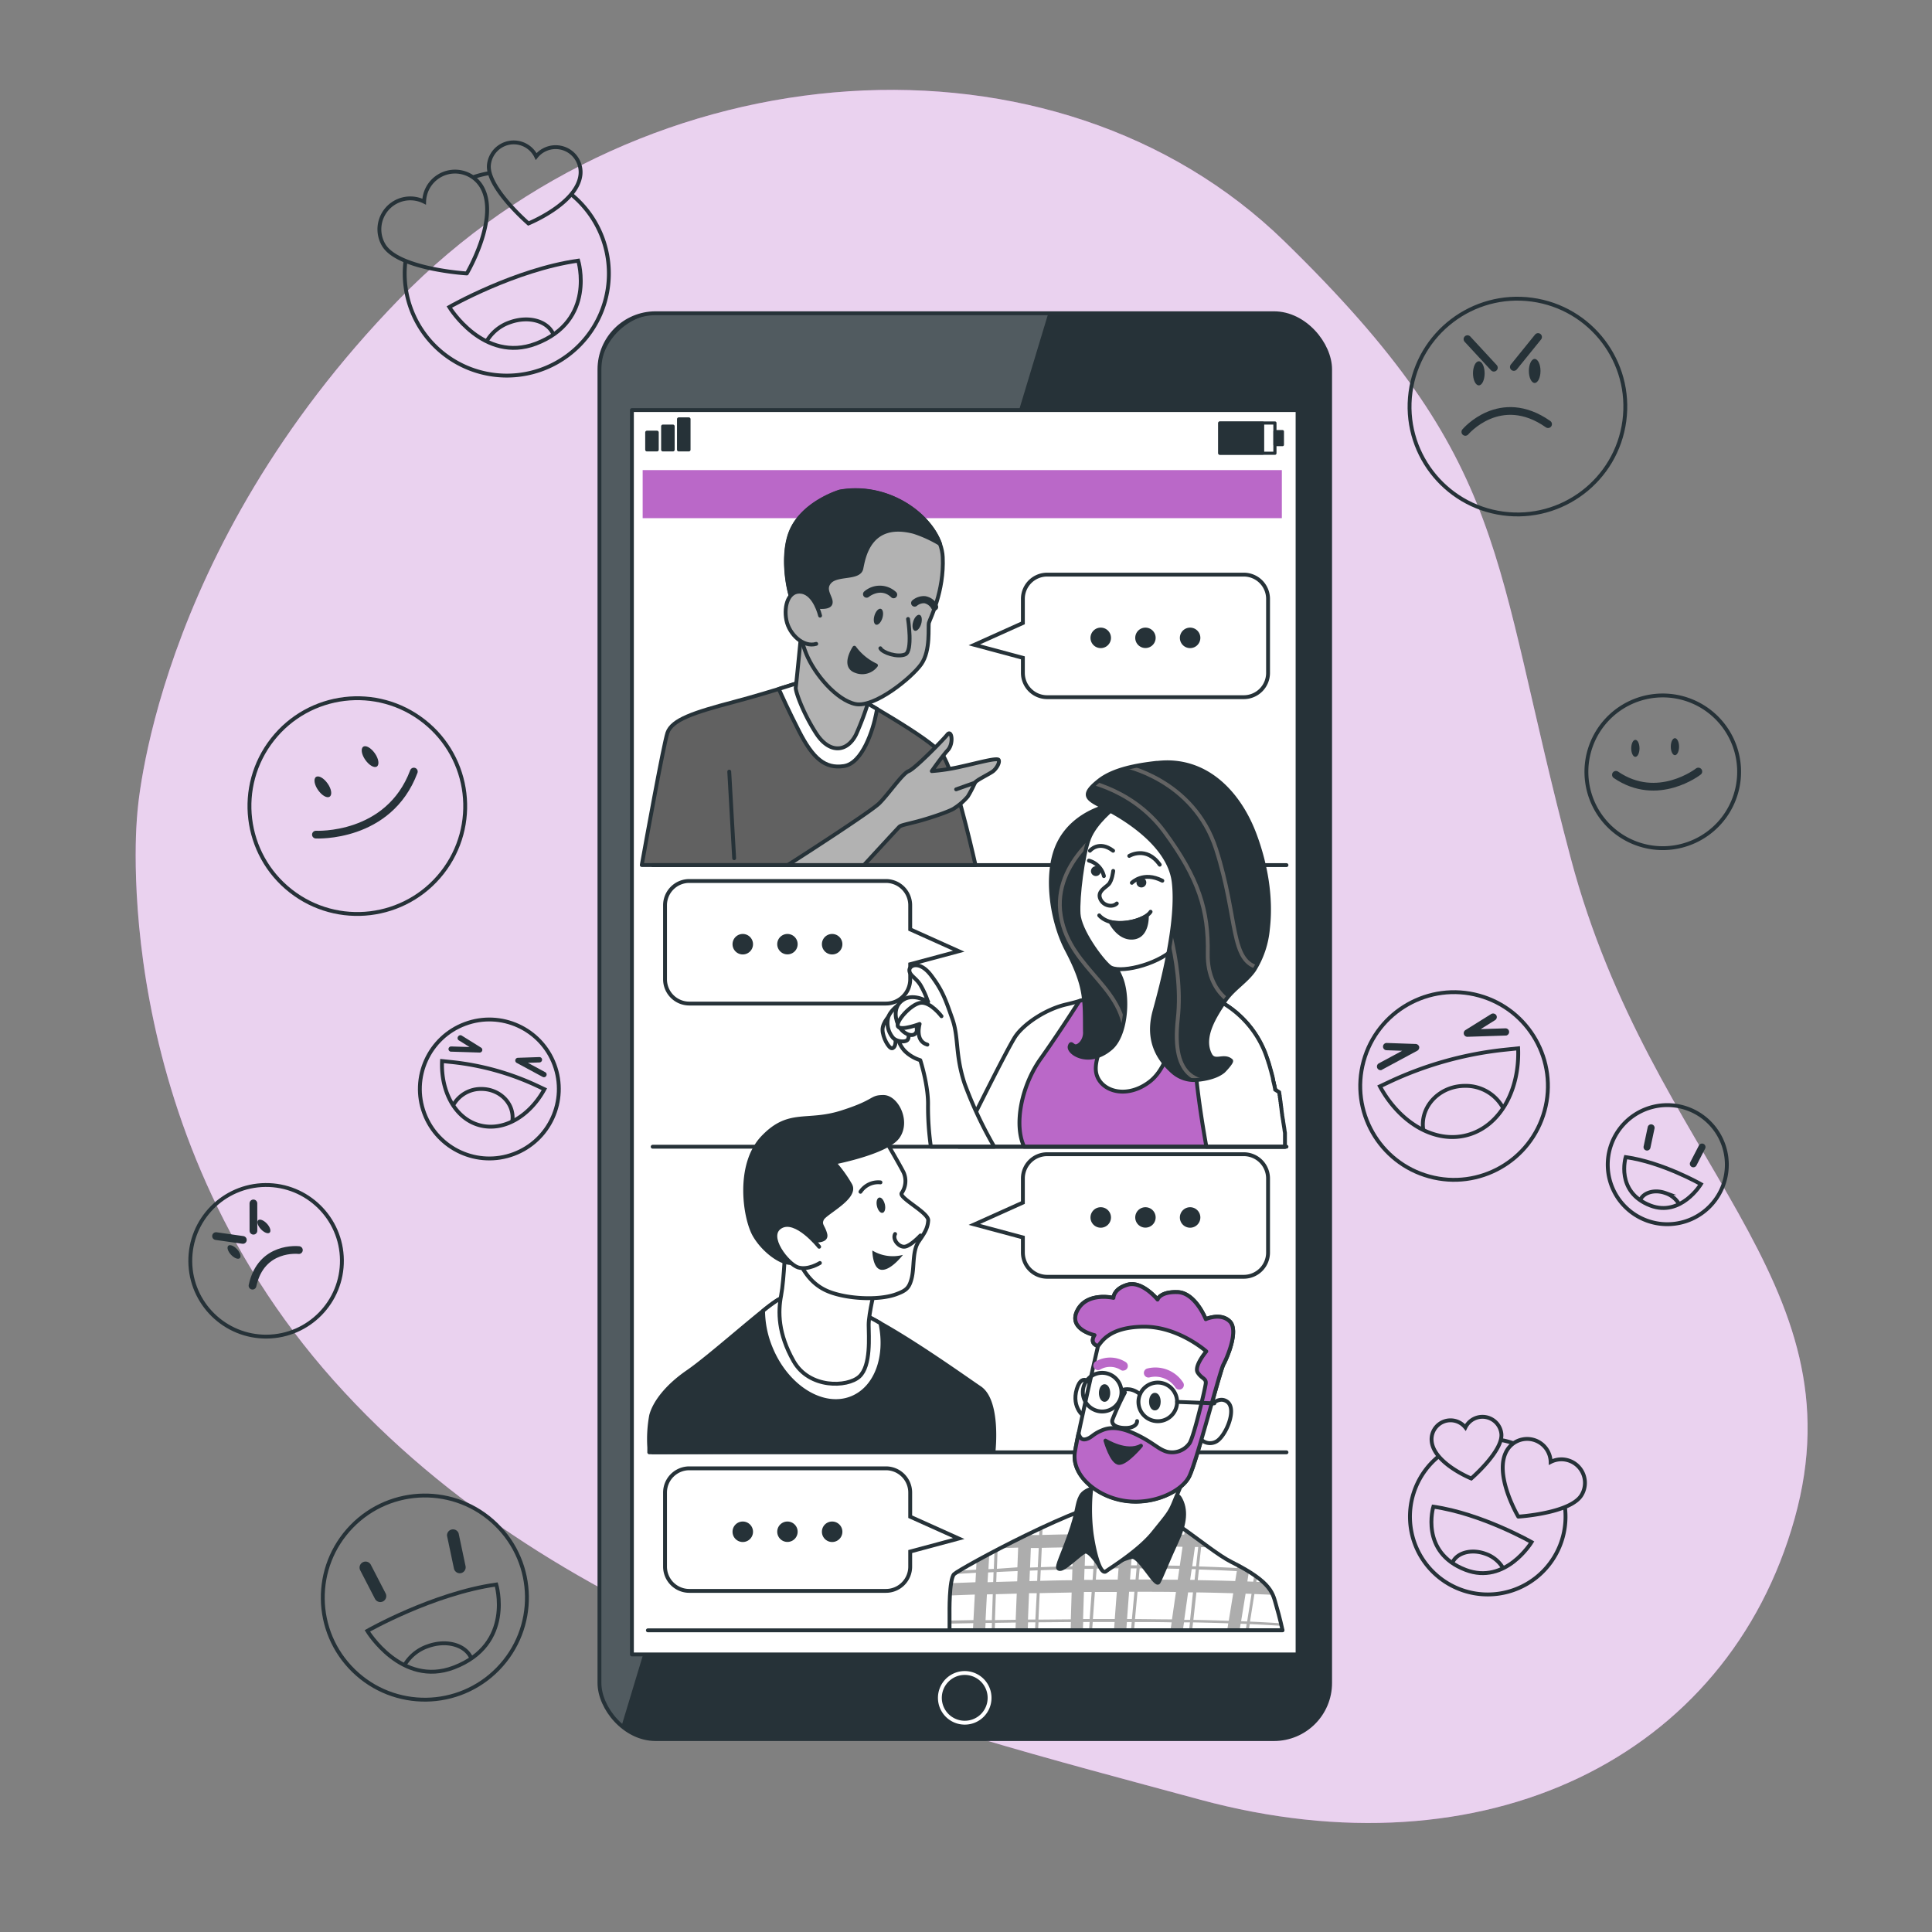 <svg xmlns="http://www.w3.org/2000/svg" xmlns:xlink="http://www.w3.org/1999/xlink" viewBox="0 0 500 500"><rect x="0" y="0" width="500" height="500" fill="#808080" stroke="none"/><defs><clipPath id="freepik--clip-path--inject-7"><rect x="155.14" y="81.07" width="189.09" height="369" rx="14.52" style="fill:#263238;stroke:#263238;stroke-linecap:round;stroke-linejoin:round"></rect></clipPath><clipPath id="freepik--clip-path-2--inject-7"><path d="M287.29,208.39s-9,1.6-13.11,9.5c-4,7.57-2.1,20.3,1.85,27.84,5,9.52,4.7,12.78,4.75,21.19a4.16,4.16,0,0,1-1.06,3.14c-2.06,2-2.33-1-2.87.7s5,5.46,10.71.49c3.7-3.23,4.55-12.26,2.81-17.49s-10.44-16.06-8.56-24.49,8.43-15.39,9-18.61S287.29,208.39,287.29,208.39Z" style="fill:#263238;stroke:#263238;stroke-linecap:round;stroke-linejoin:round"></path></clipPath><clipPath id="freepik--clip-path-3--inject-7"><path d="M299.6,197.42l-.3,0c-4.8.55-11.1,1.56-14.95,4.65-4.69,3.74-3.08,4.68,1.2,6.82s17,9.24,18.21,19.41-2.95,26.1-4.95,33.33.66,12.18,4.55,15.66a8.34,8.34,0,0,0,6.58,2.18c2.18-.22,4.92-.8,6.65-2.22.19-.15,2.38-2.46,2-2.77-1.92-1.63-4.23.71-5.4-1.53-2.39-4.6,1.32-10.11,3.83-13.89,2.05-3.09,5.46-5,7.54-8a24.13,24.13,0,0,0,3.58-10.71c.95-8.14-.58-16.77-3.44-24.4-3.71-9.9-11.39-18.7-22.7-18.67C301.22,197.29,300.4,197.33,299.6,197.42Z" style="fill:#263238;stroke:#263238;stroke-linecap:round;stroke-linejoin:round"></path></clipPath><clipPath id="freepik--clip-path-4--inject-7"><path d="M245.74,417.63s-.15-8.9,1.18-10.24,34.12-19.28,43.32-19.14,21.77,12.67,28.48,16c10.68,5.34,10.68,8.3,11.57,11.27s1.63,6.38,1.63,6.38H245.74Z" style="fill:#fff;stroke:#263238;stroke-linecap:round;stroke-linejoin:round"></path></clipPath></defs><g id="freepik--background-simple--inject-7"><path d="M35.51,210.88s-8.29,80,50.8,146.33,150.48,88.55,224.2,108.52S447.13,455,464.45,393s-37-92.1-57.92-170.82-14.94-102-74.12-159.72-165-50.81-229,14.87S35.51,210.88,35.51,210.88Z" style="fill:#BA68C8"></path><path d="M35.51,210.88s-8.29,80,50.8,146.33,150.48,88.55,224.2,108.52S447.13,455,464.45,393s-37-92.1-57.92-170.82-14.94-102-74.12-159.72-165-50.81-229,14.87S35.51,210.88,35.51,210.88Z" style="fill:#fff;opacity:0.7"></path></g><g id="freepik--Device--inject-7"><rect x="155.14" y="81.07" width="189.09" height="369" rx="14.52" style="fill:#263238"></rect><g style="clip-path:url(#freepik--clip-path--inject-7)"><path d="M171.43,81.07a16.29,16.29,0,0,0-16.29,16.3v336.4a16.25,16.25,0,0,0,5.84,12.5L271.3,81.07Z" style="fill:#fff;opacity:0.2"></path><path d="M256.1,439.4a6.43,6.43,0,1,0-6.42,6.43A6.41,6.41,0,0,0,256.1,439.4Z" style="fill:none;stroke:#fff;stroke-linecap:round;stroke-linejoin:round"></path></g><rect x="155.14" y="81.07" width="189.09" height="369" rx="14.52" style="fill:none;stroke:#263238;stroke-linecap:round;stroke-linejoin:round"></rect><rect x="163.54" y="106.13" width="172.27" height="322.04" style="fill:#fff;stroke:#263238;stroke-linecap:round;stroke-linejoin:round"></rect><rect x="315.67" y="109.47" width="14.28" height="7.83" style="fill:none;stroke:#263238;stroke-linecap:round;stroke-linejoin:round;stroke-width:0.821px"></rect><rect x="315.67" y="109.47" width="11.14" height="7.83" style="fill:#263238;stroke:#263238;stroke-linecap:round;stroke-linejoin:round;stroke-width:0.725px"></rect><rect x="329.92" y="111.66" width="2.01" height="3.45" style="fill:#263238;stroke:#263238;stroke-linecap:round;stroke-linejoin:round;stroke-width:0.725px"></rect><rect x="167.42" y="111.9" width="2.62" height="4.49" style="fill:#263238;stroke:#263238;stroke-linecap:round;stroke-linejoin:round;stroke-width:0.883px"></rect><rect x="171.54" y="110.32" width="2.62" height="6.07" style="fill:#263238;stroke:#263238;stroke-linecap:round;stroke-linejoin:round;stroke-width:0.883px"></rect><rect x="175.65" y="108.46" width="2.62" height="7.93" style="fill:#263238;stroke:#263238;stroke-linecap:round;stroke-linejoin:round;stroke-width:0.883px"></rect><rect x="166.32" y="121.66" width="165.42" height="12.44" style="fill:#BA68C8"></rect></g><g id="freepik--text-balloons--inject-7"><path d="M321.84,298.71H271a6.28,6.28,0,0,0-6.28,6.28v6.24l-12.56,5.65,12.56,3.37v3.9a6.28,6.28,0,0,0,6.28,6.28h50.89a6.28,6.28,0,0,0,6.28-6.28V305A6.28,6.28,0,0,0,321.84,298.71Z" style="fill:#fff;stroke:#263238;stroke-miterlimit:10"></path><path d="M287.52,315.08a2.65,2.65,0,1,1-2.64-2.65A2.64,2.64,0,0,1,287.52,315.08Z" style="fill:#263238"></path><path d="M299.08,315.08a2.64,2.64,0,1,1-2.64-2.65A2.64,2.64,0,0,1,299.08,315.08Z" style="fill:#263238"></path><path d="M310.65,315.08a2.65,2.65,0,1,1-2.65-2.65A2.65,2.65,0,0,1,310.65,315.08Z" style="fill:#263238"></path><path d="M321.84,148.71H271a6.28,6.28,0,0,0-6.28,6.27v6.25l-12.56,5.65,12.56,3.37v3.9a6.28,6.28,0,0,0,6.28,6.28h50.89a6.28,6.28,0,0,0,6.28-6.28V155A6.28,6.28,0,0,0,321.84,148.71Z" style="fill:#fff;stroke:#263238;stroke-miterlimit:10"></path><path d="M287.52,165.08a2.65,2.65,0,1,1-2.64-2.65A2.64,2.64,0,0,1,287.52,165.08Z" style="fill:#263238"></path><path d="M299.08,165.08a2.64,2.64,0,1,1-2.64-2.65A2.64,2.64,0,0,1,299.08,165.08Z" style="fill:#263238"></path><path d="M310.65,165.08a2.65,2.65,0,1,1-2.65-2.65A2.65,2.65,0,0,1,310.65,165.08Z" style="fill:#263238"></path><path d="M178.39,380h50.89a6.28,6.28,0,0,1,6.28,6.28v6.24l12.56,5.65-12.56,3.37v3.9a6.28,6.28,0,0,1-6.28,6.28H178.39a6.28,6.28,0,0,1-6.28-6.28V386.32A6.28,6.28,0,0,1,178.39,380Z" style="fill:#fff;stroke:#263238;stroke-miterlimit:10"></path><path d="M212.71,396.41a2.65,2.65,0,1,0,2.64-2.64A2.64,2.64,0,0,0,212.71,396.41Z" style="fill:#263238"></path><path d="M201.15,396.41a2.64,2.64,0,1,0,2.64-2.64A2.64,2.64,0,0,0,201.15,396.41Z" style="fill:#263238"></path><path d="M189.58,396.41a2.65,2.65,0,1,0,2.65-2.64A2.65,2.65,0,0,0,189.58,396.41Z" style="fill:#263238"></path><path d="M178.39,228h50.89a6.28,6.28,0,0,1,6.28,6.28v6.24l12.56,5.65-12.56,3.37v3.9a6.28,6.28,0,0,1-6.28,6.28H178.39a6.28,6.28,0,0,1-6.28-6.28V234.27A6.28,6.28,0,0,1,178.39,228Z" style="fill:#fff;stroke:#263238;stroke-miterlimit:10"></path><path d="M212.71,244.36a2.65,2.65,0,1,0,2.64-2.65A2.64,2.64,0,0,0,212.71,244.36Z" style="fill:#263238"></path><path d="M201.15,244.36a2.64,2.64,0,1,0,2.64-2.65A2.64,2.64,0,0,0,201.15,244.36Z" style="fill:#263238"></path><path d="M189.58,244.36a2.65,2.65,0,1,0,2.65-2.65A2.65,2.65,0,0,0,189.58,244.36Z" style="fill:#263238"></path></g><g id="freepik--character-1--inject-7"><path d="M252.46,223.89c-1.18-5.21-5.74-24.79-8.59-28.63-3.29-4.44-22.33-14.75-25.05-16.61s-6.87-3.29-8.16-3.29c0,0-10.45,3.58-20.75,6.3s-16,4.58-17.18,8c-1,3-5.57,28.22-6.64,34.21Z" style="fill:#616161;stroke:#263238;stroke-linecap:round;stroke-linejoin:round"></path><path d="M190,222.1q-.65-11.21-1.27-22.4" style="fill:none;stroke:#263238;stroke-linecap:round;stroke-linejoin:round"></path><path d="M218.39,198.26c4.87-.71,7.59-9.59,8.31-13.31.1-.54.2-1,.29-1.45-3.88-2.29-7.16-4.15-8.17-4.85-2.72-1.86-6.87-3.29-8.16-3.29,0,0-3.81,1.31-9.1,2.94.71,1.62,2.52,5.62,5.24,10.95C210.38,196.26,213.53,199,218.39,198.26Z" style="fill:#fff;stroke:#263238;stroke-linecap:round;stroke-linejoin:round"></path><path d="M207.51,162.33s-1.43,14.75-1.57,15.61,1.86,6.58,5.3,11.88,8,4.87,10.3.28a73.75,73.75,0,0,0,4.15-11.88,15.39,15.39,0,0,1-10.45-8C211.81,163.34,208.94,160.33,207.51,162.33Z" style="fill:#b2b2b2;stroke:#263238;stroke-linecap:round;stroke-linejoin:round"></path><path d="M217.39,127.26s-9.16,2.72-12.45,9.88c-2.68,5.82-1.15,14.89,0,17.89s1.57,8.88,3.72,14.18,7.87,12,12.74,13,14.46-6.73,17-10.3,1.72-9.74,2-10.74,4-8.16,3.58-17S231.28,124.83,217.39,127.26Z" style="fill:#b2b2b2;stroke:#263238;stroke-linecap:round;stroke-linejoin:round"></path><path d="M235,160.19s1.29,8.3-.72,9.16-5.87-.43-6.44-1.58" style="fill:none;stroke:#263238;stroke-linecap:round;stroke-linejoin:round"></path><path d="M226.7,172.21a14.63,14.63,0,0,1-5.59-4.58s-3.15,4.72.29,6A4.46,4.46,0,0,0,226.7,172.21Z" style="fill:#263238;stroke:#263238;stroke-linecap:round;stroke-linejoin:round"></path><path d="M228.37,159.93c-.35,1.13-1.09,1.91-1.66,1.74s-.74-1.23-.4-2.37,1.09-1.91,1.65-1.74S228.71,158.79,228.37,159.93Z" style="fill:#263238"></path><path d="M238.39,161.5c-.35,1.14-1.09,1.92-1.66,1.74s-.74-1.23-.4-2.36,1.09-1.92,1.66-1.75S238.73,160.37,238.39,161.5Z" style="fill:#263238"></path><path d="M231.28,154.83a.92.92,0,0,1-.64-.25c-2.67-2.56-5.66-.2-5.79-.1a.92.92,0,1,1-1.16-1.43,6.17,6.17,0,0,1,8.23.19.93.93,0,0,1,0,1.31A.91.91,0,0,1,231.28,154.83Z" style="fill:#263238"></path><path d="M241.87,158a.94.94,0,0,1-.78-.42,2.78,2.78,0,0,0-1.85-1.46,2.82,2.82,0,0,0-1.91.64.92.92,0,0,1-1.23-1.37,4.56,4.56,0,0,1,3.39-1.1,4.49,4.49,0,0,1,3.16,2.29.92.92,0,0,1-.78,1.42Z" style="fill:#263238"></path><path d="M205.18,155.76c.06.18.11.36.16.55l0,.12c.06.2.11.41.16.62l0,.06c0,.24.11.48.16.73l4.52-1s4.15.86,4.73-.57-2.15-3.58-.15-5.72,7.59-.72,8.16-3.44,2-12.45,13.6-9.45a32.38,32.38,0,0,1,6.76,3.1c-2.82-7.92-13.78-15.68-25.94-13.55,0,0-9.16,2.72-12.45,9.88-2.68,5.82-1.15,14.89,0,17.89.07.19.14.4.21.61Z" style="fill:#263238;stroke:#263238;stroke-linecap:round;stroke-linejoin:round"></path><path d="M212.24,159.33s-1.29-5.58-4.73-6.16-4.72,3.58-4,7.3,4.43,7.16,7.73,6.16" style="fill:#b2b2b2;stroke:#263238;stroke-linecap:round;stroke-linejoin:round"></path><path d="M223.58,223.89c2.61-2.84,8.68-9.43,9.13-9.88s1.43-.57,4.72-1.43,8.73-2.72,9.59-3.44a15.36,15.36,0,0,0,3.44-3,30.36,30.36,0,0,0,1.86-3.58c.43-.72,3.86-2.29,4.72-3s1.72-2.14,1.43-2.86-5.29.72-9.87,1.72a50.23,50.23,0,0,1-7.45,1.14s2.58-3.72,4.15-5.44,1-5.44-.14-4-8.44,8.88-10,9.45-5.15,5.87-7.59,8.31c-2,2-18.26,12.53-23.7,16Z" style="fill:#b2b2b2;stroke:#263238;stroke-linecap:round;stroke-linejoin:round"></path><line x1="252.32" y1="202.56" x2="247.45" y2="204.28" style="fill:none;stroke:#263238;stroke-linecap:round;stroke-linejoin:round"></line><line x1="332.94" y1="223.89" x2="168.91" y2="223.89" style="fill:none;stroke:#263238;stroke-linecap:round;stroke-linejoin:round"></line></g><g id="freepik--character-2--inject-7"><path d="M332.55,296.77c-.5-3.81-2.63-18.74-5.77-25.6a25.87,25.87,0,0,0-15.93-14.06c-5.75-1.74-13.25-3.21-17-2.68,0,0-12.45,4.29-17.8,5.49s-10.9,4.95-13.18,8.17c-2,2.86-12.48,24.05-14.75,28.68Z" style="fill:#fff;stroke:#263238;stroke-linecap:round;stroke-linejoin:round"></path><path d="M332.55,296.77c-.5-3.81-2.63-18.74-5.77-25.6a25.87,25.87,0,0,0-15.93-14.06c-5.75-1.74-13.25-3.21-17-2.68,0,0-8.53,2.94-14.51,4.63-1.87,2.92-6.07,9.4-10,14.92-5,7-7,17.12-4.29,22.79Z" style="fill:#BA68C8;stroke:#263238;stroke-linecap:round;stroke-linejoin:round"></path><path d="M285.82,246.67A44.39,44.39,0,0,1,287.16,261c-.54,8.17-4.82,13.39-3.21,17.54s8,5.75,13.65,1.34,6.69-15.26,6.83-20.08S306.84,240,306.84,240s-6,7.09-13,7.36S285.82,246.67,285.82,246.67Z" style="fill:#fff;stroke:#263238;stroke-linecap:round;stroke-linejoin:round"></path><path d="M287.29,208.39s-9,1.6-13.11,9.5c-4,7.57-2.1,20.3,1.85,27.84,5,9.52,4.7,12.78,4.75,21.19a4.16,4.16,0,0,1-1.06,3.14c-2.06,2-2.33-1-2.87.7s5,5.46,10.71.49c3.7-3.23,4.55-12.26,2.81-17.49s-10.44-16.06-8.56-24.49,8.43-15.39,9-18.61S287.29,208.39,287.29,208.39Z" style="fill:#263238"></path><g style="clip-path:url(#freepik--clip-path-2--inject-7)"><path d="M287.67,213.29s-15.56,9.33-13.13,23.77,18,18.66,16.53,33.54" style="fill:none;stroke:#636363;stroke-linecap:round;stroke-linejoin:round"></path></g><path d="M287.29,208.39s-9,1.6-13.11,9.5c-4,7.57-2.1,20.3,1.85,27.84,5,9.52,4.7,12.78,4.75,21.19a4.16,4.16,0,0,1-1.06,3.14c-2.06,2-2.33-1-2.87.7s5,5.46,10.71.49c3.7-3.23,4.55-12.26,2.81-17.49s-10.44-16.06-8.56-24.49,8.43-15.39,9-18.61S287.29,208.39,287.29,208.39Z" style="fill:none;stroke:#263238;stroke-linecap:round;stroke-linejoin:round"></path><path d="M312.21,296.77h20.34v-.19l0-.15v0l0-.22v0l0-.21v-.09l0-.2v-.06l0-.26v0l0-.27v-.07l0-.24,0-.11a2.51,2.51,0,0,0,0-.27v-.07c0-.1,0-.2,0-.3v-.07c0-.1,0-.19,0-.28l0-.13c0-.09,0-.18,0-.28v-.1l-.06-.36v0l-.06-.36v-.08l-.06-.39v0c0-.15-.05-.3-.07-.45h0c-.07-.46-.15-.94-.23-1.43v0c0-.15,0-.3-.08-.45v-.05c0-.15-.05-.3-.08-.45v-.07c0-.14-.05-.28-.08-.43l0-.11c0-.13,0-.26-.07-.39l0-.16-.06-.35,0-.18-.06-.34,0-.17c0-.12-.05-.24-.07-.36l0-.17c0-.12-.05-.24-.07-.36l0-.18c0-.12,0-.23-.07-.35l0-.18c0-.12,0-.24-.07-.36l0-.19c0-.11-.05-.23-.07-.35l0-.19c0-.12-.05-.23-.08-.35l0-.19c0-.12,0-.24-.08-.36a1.16,1.16,0,0,0,0-.18c0-.12-.05-.25-.07-.37l0-.18L330,282l0-.15c0-.14-.06-.29-.1-.44l0-.1-.12-.52v0c-.08-.36-.17-.72-.26-1.08l0-.08c0-.15-.07-.3-.1-.45l0-.16-.09-.36a1.8,1.8,0,0,1-.05-.19l-.09-.34c0-.06,0-.13-.05-.19s-.05-.21-.08-.32l-.06-.21c0-.1-.05-.2-.08-.3l-.06-.21-.08-.29-.06-.22c0-.09-.05-.18-.08-.28l-.06-.21a2.76,2.76,0,0,1-.08-.27c0-.08-.05-.15-.07-.22s0-.18-.08-.26,0-.14-.07-.22a2.41,2.41,0,0,0-.08-.25,1.72,1.72,0,0,0-.07-.21,2.58,2.58,0,0,0-.08-.26c0-.06,0-.13-.07-.2s-.05-.17-.08-.25-.05-.13-.07-.2l-.09-.24a1.46,1.46,0,0,0-.07-.19,2.25,2.25,0,0,0-.08-.24,1.34,1.34,0,0,1-.07-.18l-.09-.24c0-.06,0-.12-.07-.17l-.1-.24-.06-.16c0-.09-.07-.17-.11-.25a.78.78,0,0,1-.05-.14l-.17-.36A26,26,0,0,0,312,257.48c-.89,3.11-3.13,11.81-2.59,19C309.89,283.32,311.47,292.64,312.21,296.77Z" style="fill:#fff;stroke:#263238;stroke-linecap:round;stroke-linejoin:round"></path><path d="M288.5,208.92s-5.09,3.88-6.69,8.17-2.95,15.12-2.68,19.41,5.75,11.78,8,13.65,12-.27,16.6-4.55c3.18-3,5.89-13.25,3.75-23.29S295.06,206.51,288.5,208.92Z" style="fill:#fff;stroke:#263238;stroke-linecap:round;stroke-linejoin:round"></path><path d="M292.92,228.47s2.94-3.08,7.89-.54" style="fill:none;stroke:#263238;stroke-linecap:round;stroke-linejoin:round"></path><path d="M285.69,226.73a5.47,5.47,0,0,0-3.88-4" style="fill:none;stroke:#263238;stroke-linecap:round;stroke-linejoin:round"></path><path d="M288.1,225.39s-.27,2.54-1.21,3.48-2.94,1.87-2.14,3.75,3.21,2.27,4.28,1.2" style="fill:none;stroke:#263238;stroke-linecap:round;stroke-linejoin:round"></path><path d="M282.07,220.17s2.28-2.81,6,0" style="fill:none;stroke:#263238;stroke-linecap:round;stroke-linejoin:round"></path><path d="M292.25,221.51s4.41-2.68,7.89,2.27" style="fill:none;stroke:#263238;stroke-linecap:round;stroke-linejoin:round"></path><path d="M284.48,236.9s1.88,2.54,7,1.87,6.29-2.81,6.29-2.81" style="fill:none;stroke:#263238;stroke-linecap:round;stroke-linejoin:round"></path><path d="M296.66,228.4a1.27,1.27,0,1,1-1.27-1.27A1.27,1.27,0,0,1,296.66,228.4Z" style="fill:#263238"></path><path d="M284.88,225.45a1.27,1.27,0,1,1-1.27-1.27A1.27,1.27,0,0,1,284.88,225.45Z" style="fill:#263238"></path><path d="M287.43,238.64s2.14,4.42,5.89,4S296.8,237,296.8,237A13.65,13.65,0,0,1,287.43,238.64Z" style="fill:#263238;stroke:#263238;stroke-linecap:round;stroke-linejoin:round"></path><path d="M299.6,197.42l-.3,0c-4.8.55-11.1,1.56-14.95,4.65-4.69,3.74-3.08,4.68,1.2,6.82s17,9.24,18.21,19.41-2.95,26.1-4.95,33.33.66,12.18,4.55,15.66a8.34,8.34,0,0,0,6.58,2.18c2.18-.22,4.92-.8,6.65-2.22.19-.15,2.38-2.46,2-2.77-1.92-1.63-4.23.71-5.4-1.53-2.39-4.6,1.32-10.11,3.83-13.89,2.05-3.09,5.46-5,7.54-8a24.13,24.13,0,0,0,3.58-10.71c.95-8.14-.58-16.77-3.44-24.4-3.71-9.9-11.39-18.7-22.7-18.67C301.22,197.29,300.4,197.33,299.6,197.42Z" style="fill:#263238"></path><g style="clip-path:url(#freepik--clip-path-3--inject-7)"><path d="M278.41,201.62s14,1.51,22.92,13.62,11.46,20.33,11.24,31.57,8.87,16.44,15.57,13.19" style="fill:none;stroke:#636363;stroke-linecap:round;stroke-linejoin:round"></path><path d="M290.73,198.16s18.17,3.46,24,21.62S318.2,249,326,250.49" style="fill:none;stroke:#636363;stroke-linecap:round;stroke-linejoin:round"></path><path d="M299.81,232.11s6.71,16.22,5,31.57,5,18.17,15.79,15.35" style="fill:none;stroke:#636363;stroke-linecap:round;stroke-linejoin:round"></path></g><path d="M299.6,197.42l-.3,0c-4.8.55-11.1,1.56-14.95,4.65-4.69,3.74-3.08,4.68,1.2,6.82s17,9.24,18.21,19.41-2.95,26.1-4.95,33.33.66,12.18,4.55,15.66a8.34,8.34,0,0,0,6.58,2.18c2.18-.22,4.92-.8,6.65-2.22.19-.15,2.38-2.46,2-2.77-1.92-1.63-4.23.71-5.4-1.53-2.39-4.6,1.32-10.11,3.83-13.89,2.05-3.09,5.46-5,7.54-8a24.13,24.13,0,0,0,3.58-10.71c.95-8.14-.58-16.77-3.44-24.4-3.71-9.9-11.39-18.7-22.7-18.67C301.22,197.29,300.4,197.33,299.6,197.42Z" style="fill:none;stroke:#263238;stroke-linecap:round;stroke-linejoin:round"></path><path d="M234.42,272.24a10,10,0,0,0,3.75,2.14s2.14,6.56,2,11.78a73,73,0,0,0,.74,10.61h16.4a104.83,104.83,0,0,1-7.64-16.23c-2.54-7.63-1.47-11.92-3.21-16.87s-2.55-7.36-5.49-11.24-5.62-2.68-5.62-1.34,1.6,1.87,2.81,3.75a22,22,0,0,1,2,4.41s-5.63,2.55-7.23,5.36S232.68,270.63,234.42,272.24Z" style="fill:#fff;stroke:#263238;stroke-linecap:round;stroke-linejoin:round"></path><path d="M230.54,262.47s-2.14,2-2.14,4,1.6,4.82,2.41,4.82,1.2-1.47.8-2.94S230.54,262.47,230.54,262.47Z" style="fill:#fff;stroke:#263238;stroke-linecap:round;stroke-linejoin:round"></path><path d="M233.08,259.65s-2.54,1.61-3.21,3.62a5.9,5.9,0,0,0,1.07,5.09c.8,1.2,3.21,1.47,3.88.8s.13-2.14,0-3-1.47-3.48-1.34-4.68a18.24,18.24,0,0,0,.14-1.88Z" style="fill:#fff;stroke:#263238;stroke-linecap:round;stroke-linejoin:round"></path><path d="M240.18,259.25s-3.49-2.14-6.16-.67-2.55,4.42-1.61,6.56,3.35,3.35,4.42,2.41-.14-2.41.13-4.41S240.18,259.25,240.18,259.25Z" style="fill:#fff;stroke:#263238;stroke-linecap:round;stroke-linejoin:round"></path><path d="M243.66,263s-2.82-3.75-5.36-3.48-6.69,5-5.89,6.16S238,265,238,265s-1.34,4.42,2,5.35" style="fill:#fff;stroke:#263238;stroke-linecap:round;stroke-linejoin:round"></path><line x1="332.94" y1="296.77" x2="168.91" y2="296.77" style="fill:none;stroke:#263238;stroke-linecap:round;stroke-linejoin:round"></line></g><g id="freepik--character-3--inject-7"><line x1="332.94" y1="375.86" x2="168.91" y2="375.86" style="fill:none;stroke:#263238;stroke-linecap:round;stroke-linejoin:round"></line><path d="M257.13,375.54s1.46-12.94-3.56-16.34-26.84-19.08-35.25-21-13.58-3.72-17-1.78S183.88,351,178.06,355s-8.73,8.25-9.54,11.32a33.58,33.58,0,0,0-.49,8.25v1.29S257.46,375.21,257.13,375.54Z" style="fill:#263238;stroke:#263238;stroke-linecap:round;stroke-linejoin:round"></path><path d="M201.34,336.4a39.37,39.37,0,0,0-3.85,2.84,25.8,25.8,0,0,0,2,9.68c4.18,10.16,13.59,15.92,21,12.87,6.32-2.6,9.19-10.72,7.36-19.33a42.54,42.54,0,0,0-9.54-4.28C209.91,336.24,204.74,334.46,201.34,336.4Z" style="fill:#fff;stroke:#263238;stroke-linecap:round;stroke-linejoin:round"></path><path d="M203.28,321.2s-.32,9.87-1.13,14.07-.81,9.87,3.24,17,13.9,6.79,17,4,2.42-10.51,2.42-13.42,1.71-9.75,1.71-9.75-9.47-3.67-14.32-6.9S204.9,320.23,203.28,321.2Z" style="fill:#fff;stroke:#263238;stroke-linecap:round;stroke-linejoin:round"></path><path d="M229,294.85s3.88,6.63,4.85,8.57a5.48,5.48,0,0,1-.49,5.33c-.88,1.23,7,5.07,6.86,7.09s-.85,3.13-2.44,5.42c-1.74,2.5-1.09,6.69-1.86,9.63-.65,2.5-1.45,3.12-4,4.06-4.86,1.78-13.91,1.13-18.44-1.13s-6.14-6.31-7.76-9.22-1.78-8.25-.81-13.91,8.57-13.26,13.42-15.36S229,294.85,229,294.85Z" style="fill:#fff;stroke:#263238;stroke-linecap:round;stroke-linejoin:round"></path><path d="M233.68,324.76a10.24,10.24,0,0,1-7.92-1.13s0,4.85,2.43,5S233.68,324.76,233.68,324.76Z" style="fill:#263238"></path><path d="M229,311.67c.25,1.09,0,2.08-.58,2.21s-1.22-.65-1.47-1.74,0-2.08.58-2.21S228.72,310.58,229,311.67Z" style="fill:#263238"></path><path d="M222.69,308.43a5.52,5.52,0,0,1,5.17-2.43" style="fill:none;stroke:#263238;stroke-linecap:round;stroke-linejoin:round"></path><path d="M238.21,319.74s-2.5,2.7-4.05,2.9-3.28-1.93-2.51-3.28" style="fill:none;stroke:#263238;stroke-linecap:round;stroke-linejoin:round"></path><path d="M209.59,321.2c.77-.25,4.53.33,4-1.78s-1.61-2.42-.81-4,9.06-5.5,7.28-8.73a32.92,32.92,0,0,0-4.2-5.82s13.58-2.59,16.49-6.63-.32-10.35-3.72-10.35-1.78,1.13-10.83,4-13.59-.64-20.38,6.47-4.69,21-2.1,25.39,7.76,7.92,10.35,6.95S207.65,321.85,209.59,321.2Z" style="fill:#263238;stroke:#263238;stroke-linecap:round;stroke-linejoin:round"></path><path d="M212,322.66s-6-7.6-10-5.18,1.94,9.71,4.53,10.52,5.66-1.14,5.66-1.14" style="fill:#fff;stroke:#263238;stroke-linecap:round;stroke-linejoin:round"></path></g><g id="freepik--character-4--inject-7"><line x1="331.86" y1="421.93" x2="167.67" y2="421.93" style="fill:none;stroke:#263238;stroke-linecap:round;stroke-linejoin:round"></line><path d="M245.74,417.63s-.15-8.9,1.18-10.24,34.12-19.28,43.32-19.14,21.77,12.67,28.48,16c10.68,5.34,10.68,8.3,11.57,11.27s1.63,6.38,1.63,6.38H245.74Z" style="fill:#fff"></path><g style="clip-path:url(#freepik--clip-path-4--inject-7)"><path d="M331.5,420.11c-2.48-.17-5.15-.32-8-.44l1.14-7.14,4.7.2a10,10,0,0,0-2.5-3.29l-1.7-.07.19-1.16c-.23-.17-.47-.35-.73-.52l-.26,1.65-1.53-.06.4-2.5h0c-.86-.53-1.84-1.09-2.95-1.68l-.12.71c-3.27-.18-6.56-.31-9.84-.41l.55-5,2,.05c-1.93-1.4-4-3-6.19-4.52l-.18,1.22c-3.61-.05-7.21-.07-10.75-.08l.67-7.3-.77-.32-.7,7.62h-1.62l.61-8.22a14.43,14.43,0,0,0-3.14-.59l-.66,8.82c-1.91,0-3.8,0-5.67,0l.6-8-.82.25-.58,7.72-2.69,0,.21-6.71c-1,.37-2.11.79-3.21,1.23l-.17,5.52c-2.78,0-5.47.09-8.05.15l.1-2.12-.81.38-.09,1.76-2.07,0,0-.79c-2.92,1.41-5.77,2.84-8.37,4.2l5-.15-.2,5.1L258,406l.18-5-.81.42-.16,4.6-1.4.07.21-4c-1.18.63-2.28,1.22-3.28,1.77l-.12,2.37-4.48.27a8.65,8.65,0,0,0-1.17.79l-.07.09,5.68-.35-.13,2.45-6.27.24c-.15,1-.24,2.1-.3,3.19,1.82-.07,4-.16,6.4-.24l-.35,6.61-6.14.12v.79l6.1-.12-.09,1.76h3.18l.09-1.82,1.65,0-.07,1.84h.8l.06-1.86,5.37-.08-.08,1.94h3.18l.08-2,1.9,0-.09,2h.8l.09-2,8.39-.07-.06,2.08h3.17l.07-2.09H282l-.15,2.1h.79l.16-2.1h5.66l-.16,2.11h3.18l.16-2.1h1.25l-.19,2.09h.8l.19-2.09c3.19,0,6.38,0,9.53.08l-.29,2h3.2l.29-2,1.54,0-.21,1.93h.8l.21-1.92c3.12.06,6.17.14,9.12.24l-.27,1.68h3.21l.25-1.57,1.57.06-.24,1.51h.8l.23-1.47c2.94.13,5.71.28,8.28.45C331.64,420.68,331.57,420.41,331.5,420.11Zm-74.8-.82-1.64,0,.35-6.66,1.52-.05Zm.34-9.86-1.46.05.14-2.53,1.41-.07Zm5.82,9.77-5.37.08.23-6.7,5.41-.15Zm.39-9.95-5.42.15.09-2.56c1.7-.09,3.52-.17,5.44-.25Zm4.7,9.89-1.91,0,.27-6.82,2,0Zm.47-10-2,.05.11-2.71,2-.08Zm.16-3.53-2,.07.2-5.05,2.05,0Zm8.55,13.47-8.38.07.31-6.85,8.28-.16Zm.31-10.11c-2.84,0-5.59.09-8.23.15l.13-2.75c2.6-.09,5.34-.17,8.19-.23Zm.11-3.63c-2.84.07-5.57.15-8.17.24l.23-5c2.6-.06,5.31-.11,8.1-.15Zm3.33-5,2.56,0-.37,4.89-2.34,0ZM282,419H280.3l.22-7,2,0Zm-1.42-10.14.09-2.85,2.3,0-.21,2.87ZM288.5,419h-5.66l.52-7,5.67,0Zm.76-10.2-5.66,0,.21-2.87q2.79,0,5.67-.06Zm.28-3.68-5.67.05.36-4.88,5.67,0Zm3.55-4.88h1.57l-.44,4.87h-1.5ZM292.94,419h-1.26l.53-7.05h1.38Zm-.49-10.23.21-2.88h1.48l-.26,2.88Zm10.86,10.32c-3.16,0-6.36-.07-9.57-.08l.65-7.06c3.28,0,6.6,0,9.95.05Zm1.49-10.26c-3.4,0-6.79-.06-10.12-.06l.26-2.88c3.37,0,6.81.05,10.27.12Zm.53-3.61c-3.48-.07-6.93-.11-10.32-.12l.45-4.87c3.49,0,7,0,10.58.08Zm3.92-4.86h.85l-.55,5-1,0Zm-.84,5.73,1.06,0-.31,2.77-1.15,0ZM308,419.21l-1.52,0,1-7.1,1.26,0Zm10,.25c-3-.1-6-.18-9.15-.24l.78-7.11c3.18.05,6.36.13,9.53.22Zm1.67-10.29c-3.22-.1-6.46-.17-9.69-.23l.3-2.75c3.27.1,6.54.23,9.81.41Zm3.09,10.47-1.56-.07,1.16-7.13,1.54.05Z" style="fill:#adadad"></path></g><path d="M245.74,417.63s-.15-8.9,1.18-10.24,34.12-19.28,43.32-19.14,21.77,12.67,28.48,16c10.68,5.34,10.68,8.3,11.57,11.27s1.63,6.38,1.63,6.38H245.74Z" style="fill:none;stroke:#263238;stroke-linecap:round;stroke-linejoin:round"></path><path d="M285.34,384.69s-4.45.3-5.63,2.53-.6,3.56-3,10.23-3.71,8.61-2.37,8.61,5-3.86,6.37-4.45,4.46,4.59,4.46,4.59,5.93-3.11,7.86-3.26,6.08,7.86,6.82,6.53,2.67-6.23,4.75-10.68,2.52-8.16.74-11.13S286.83,383.8,285.34,384.69Z" style="fill:#263238;stroke:#263238;stroke-linecap:round;stroke-linejoin:round"></path><path d="M282.67,383.21a50.29,50.29,0,0,0-.15,13.8c1,6.67,2.53,10.53,3.71,9.64s8.46-5.34,12.17-9.94,4.3-5.19,5.34-7.71,2.22-5.34,2.22-5.34S292.17,388.85,282.67,383.21Z" style="fill:#fff;stroke:#263238;stroke-linecap:round;stroke-linejoin:round"></path><path d="M282.82,358.73s-2.67-4.15-4.15.75,2.07,7.56,2.52,7.26S282.82,358.73,282.82,358.73Z" style="fill:#fff;stroke:#263238;stroke-linecap:round;stroke-linejoin:round"></path><path d="M284.16,348.35s-4.9,21.21-5.94,27.3,5.64,11.71,13.06,12.75,14.53-2.52,16.46-6.23,8-27.44,8.9-29.07,4-8.75,1.64-11.13-6.23-.59-6.23-.59-2.68-6.83-7.27-7-5.2,1.92-5.2,1.92-4-4.89-7.71-3.85-3.71,3.41-3.71,3.41-6.82-1.63-9.34,3.26,4.45,6.38,4.45,6.38S281.78,347.61,284.16,348.35Z" style="fill:#fff;stroke:#263238;stroke-linecap:round;stroke-linejoin:round"></path><path d="M311.3,365.71c.45-.15,3.42-4.9,6.23-3s-.44,9.2-2.81,10.38a3.29,3.29,0,0,1-4.6-1.63" style="fill:#fff;stroke:#263238;stroke-linecap:round;stroke-linejoin:round"></path><path d="M318.28,342c-2.38-2.37-6.23-.59-6.23-.59s-2.68-6.83-7.27-7-5.2,1.92-5.2,1.92-4-4.89-7.71-3.85-3.71,3.41-3.71,3.41-6.82-1.63-9.34,3.26,4.45,6.38,4.45,6.38-1.49,2.08.89,2.82c.89-.89,2.67-4.89,11.72-5s16.31,6.38,16.31,6.38-3.26,3.85-2.22,5.48,2.22,1.49,2.08,2.82-3,13.5-4.16,15.43a5.51,5.51,0,0,1-5.93,2.23c-2.08-.6-3.27-2.08-7-4s-6.83-2.67-9.5-1.63-2.82,1.93-4.3,2.37c-1.28.39-1.68-.45-2.05-1.44-.4,1.93-.72,3.58-.92,4.71-1,6.08,5.64,11.71,13.06,12.75s14.53-2.52,16.46-6.23,8-27.44,8.9-29.07S320.65,344.35,318.28,342Z" style="fill:#BA68C8;stroke:#263238;stroke-linecap:round;stroke-linejoin:round"></path><path d="M286.09,372.83s5.48,3.41,9.19,1.33c0,0-3.71,4.45-5.63,4.45S286.09,372.83,286.09,372.83Z" style="fill:#263238;stroke:#263238;stroke-linecap:round;stroke-linejoin:round"></path><path d="M290.24,360.29a5,5,0,1,1-5-5A5,5,0,0,1,290.24,360.29Z" style="fill:none;stroke:#263238;stroke-linecap:round;stroke-linejoin:round"></path><path d="M304.63,362.81a5,5,0,1,1-5-5A5,5,0,0,1,304.63,362.81Z" style="fill:none;stroke:#263238;stroke-linecap:round;stroke-linejoin:round"></path><path d="M290.39,359.77s2.07-1,4.6,1" style="fill:none;stroke:#263238;stroke-linecap:round;stroke-linejoin:round"></path><line x1="304.63" y1="362.81" x2="314.27" y2="363.18" style="fill:none;stroke:#263238;stroke-linecap:round;stroke-linejoin:round"></line><path d="M291.13,360.37a68.4,68.4,0,0,0-3.26,7.12c-.3,1.33,1.33,2.07,3.41,2.07s3-.89,3-1.78" style="fill:none;stroke:#263238;stroke-linecap:round;stroke-linejoin:round"></path><path d="M290.68,354.73a1.25,1.25,0,0,1-.58-.15,5.11,5.11,0,0,0-5.27-.2,1.19,1.19,0,1,1-1.34-2,7.5,7.5,0,0,1,7.78.09,1.19,1.19,0,0,1-.59,2.23Z" style="fill:#BA68C8"></path><path d="M305.22,359.63a1.2,1.2,0,0,1-1-.5,6.22,6.22,0,0,0-6.68-2.67,1.19,1.19,0,0,1-.71-2.27,8.57,8.57,0,0,1,9.33,3.56,1.19,1.19,0,0,1-1,1.88Z" style="fill:#BA68C8"></path><ellipse cx="285.86" cy="360.51" rx="0.96" ry="1.78" style="fill:#263238;stroke:#263238;stroke-linecap:round;stroke-linejoin:round"></ellipse><path d="M299.88,362.74c0,1-.43,1.78-1,1.78s-1-.8-1-1.78.43-1.78,1-1.78S299.88,361.76,299.88,362.74Z" style="fill:#263238;stroke:#263238;stroke-linecap:round;stroke-linejoin:round"></path></g><g id="freepik--Emojis--inject-7"><circle cx="92.48" cy="208.61" r="27.92" transform="translate(-128.7 152.48) rotate(-51.85)" style="fill:none;stroke:#263238;stroke-miterlimit:10"></circle><path d="M81.76,216s18.85,1,25.34-16.32" style="fill:none;stroke:#263238;stroke-linecap:round;stroke-linejoin:round;stroke-width:2px"></path><path d="M97,194.94c1,1.41,1.23,2.94.55,3.42s-2-.28-3-1.69-1.23-2.93-.55-3.41S96,193.54,97,194.94Z" style="fill:#263238"></path><path d="M84.78,202.76c1,1.4,1.24,2.93.55,3.41s-2-.27-3-1.68-1.23-2.94-.55-3.41S83.79,201.35,84.78,202.76Z" style="fill:#263238"></path><path d="M410.58,200.58A19.76,19.76,0,1,0,429.51,180,19.76,19.76,0,0,0,410.58,200.58Z" style="fill:none;stroke:#263238;stroke-miterlimit:10"></path><path d="M439.53,199.67s-10.52,8.24-21.33.85" style="fill:none;stroke:#263238;stroke-linecap:round;stroke-linejoin:round;stroke-width:2px"></path><ellipse cx="423.23" cy="193.67" rx="1.07" ry="2.2" style="fill:#263238"></ellipse><path d="M432.4,193.24c0,1.22.48,2.2,1.07,2.2s1.07-1,1.07-2.2-.48-2.2-1.07-2.2S432.4,192,432.4,193.24Z" style="fill:#263238"></path><circle cx="109.96" cy="413.43" r="26.42" transform="translate(-263.1 204.06) rotate(-45.8)" style="fill:none;stroke:#263238;stroke-miterlimit:10"></circle><path d="M95.07,422.07s17-9.69,33.37-12c0,0,4.7,15.48-11,21.48C103.92,436.7,95.07,422.07,95.07,422.07Z" style="fill:none;stroke:#263238;stroke-miterlimit:10"></path><path d="M98.42,414.61a1.57,1.57,0,0,1-1.38-.84l-3.85-7.45a1.55,1.55,0,0,1,2.75-1.42l3.85,7.45a1.55,1.55,0,0,1-.66,2.09A1.65,1.65,0,0,1,98.42,414.61Z" style="fill:#263238"></path><path d="M119,407.16a1.56,1.56,0,0,1-1.52-1.23l-1.79-8.47a1.55,1.55,0,0,1,3-.65l1.79,8.48a1.55,1.55,0,0,1-1.19,1.84Z" style="fill:#263238"></path><path d="M122,429.22c-1.43-3.51-6.4-4.94-11.26-3.19a11.21,11.21,0,0,0-5.93,4.7" style="fill:none;stroke:#263238;stroke-miterlimit:10"></path><path d="M417,296.18a15.41,15.41,0,1,0,19.73-9.26A15.41,15.41,0,0,0,417,296.18Z" style="fill:none;stroke:#263238;stroke-miterlimit:10"></path><path d="M440.19,306.46s-9.91-5.66-19.46-7c0,0-2.74,9,6.39,12.53C435,315,440.19,306.46,440.19,306.46Z" style="fill:none;stroke:#263238;stroke-miterlimit:10"></path><path d="M438.23,302.1a.9.9,0,0,0,.81-.48l2.24-4.35a.91.91,0,0,0-.38-1.22.92.92,0,0,0-1.22.39l-2.25,4.35a.9.9,0,0,0,.39,1.21A.86.86,0,0,0,438.23,302.1Z" style="fill:#263238"></path><path d="M426.25,297.76a.9.9,0,0,0,.88-.72l1.05-4.94a.9.9,0,1,0-1.76-.37l-1.05,4.94a.9.9,0,0,0,.69,1.07Z" style="fill:#263238"></path><path d="M424.46,310.62c.83-2,3.74-2.88,6.57-1.85a6.42,6.42,0,0,1,3.45,2.74" style="fill:none;stroke:#263238;stroke-miterlimit:10"></path><circle cx="376.33" cy="281.07" r="24.28" transform="translate(5.45 569.3) rotate(-74.61)" style="fill:none;stroke:#263238;stroke-miterlimit:10"></circle><path d="M357.52,276.93a.94.94,0,0,1-.69-1.73l6.05-3.26-4.05-.14a.94.94,0,0,1,.07-1.88l7.51.26a1,1,0,0,1,.88.73,1,1,0,0,1-.47,1l-9.1,4.9Z" style="fill:#263238"></path><path d="M389.89,268a.83.83,0,0,1-.22,0l-9.88.32a.94.94,0,0,1-.53-1.74l6.67-4.16a1,1,0,0,1,1.3.3.94.94,0,0,1-.3,1.29l-3.72,2.32,6.4-.2a.94.94,0,0,1,.28,1.84Z" style="fill:#263238"></path><path d="M357.12,281.15c5.15,9.49,14.29,14.9,22.7,12.58s13.5-11.63,13.07-22.42l-3.25.34a93.13,93.13,0,0,0-30,8.31Z" style="fill:none;stroke:#263238;stroke-miterlimit:10"></path><path d="M368.35,292.45a8.54,8.54,0,0,1-.12-1.43c0-5.5,4.88-10,10.9-10a11,11,0,0,1,9.82,5.63" style="fill:none;stroke:#263238;stroke-miterlimit:10"></path><circle cx="126.66" cy="281.82" r="17.98" transform="translate(-90.73 62.25) rotate(-20.51)" style="fill:none;stroke:#263238;stroke-miterlimit:10"></circle><path d="M140.59,278.76a.69.69,0,0,0,.79-.34.68.68,0,0,0-.28-.94l-4.48-2.42,3-.1a.71.71,0,0,0,.67-.72.69.69,0,0,0-.72-.67l-5.56.19a.7.7,0,0,0-.3,1.31l6.73,3.63Z" style="fill:#263238"></path><path d="M116.63,272.17l.16,0,7.31.23a.69.69,0,0,0,.39-1.28l-4.94-3.08a.69.69,0,0,0-1,.22.69.69,0,0,0,.22,1l2.75,1.71-4.74-.15a.69.69,0,0,0-.71.67A.7.7,0,0,0,116.63,272.17Z" style="fill:#263238"></path><path d="M140.89,281.89c-3.81,7-10.58,11-16.81,9.31s-10-8.61-9.68-16.6l2.41.25A69,69,0,0,1,139,281Z" style="fill:none;stroke:#263238;stroke-miterlimit:10"></path><path d="M132.58,290.25a7.45,7.45,0,0,0,.08-1.06c0-4.07-3.61-7.37-8.07-7.37a8.18,8.18,0,0,0-7.27,4.16" style="fill:none;stroke:#263238;stroke-miterlimit:10"></path><circle cx="392.73" cy="105.23" r="27.92" transform="translate(235.81 480.31) rotate(-82.3)" style="fill:none;stroke:#263238;stroke-miterlimit:10"></circle><path d="M381.21,96.61c0,1.72.67,3.12,1.51,3.12s1.5-1.4,1.5-3.12-.67-3.11-1.5-3.11S381.21,94.89,381.21,96.61Z" style="fill:#263238"></path><path d="M395.67,96c0,1.72.67,3.11,1.5,3.11s1.51-1.39,1.51-3.11-.68-3.11-1.51-3.11S395.67,94.29,395.67,96Z" style="fill:#263238"></path><line x1="379.78" y1="87.77" x2="386.61" y2="95.16" style="fill:none;stroke:#263238;stroke-linecap:round;stroke-linejoin:round;stroke-width:2px"></line><line x1="398.05" y1="87.22" x2="391.78" y2="94.97" style="fill:none;stroke:#263238;stroke-linecap:round;stroke-linejoin:round;stroke-width:2px"></line><path d="M379.23,111.77s9-10.71,21.41-2" style="fill:none;stroke:#263238;stroke-linecap:round;stroke-linejoin:round;stroke-width:2px"></path><circle cx="67.27" cy="326.62" r="19.62" transform="matrix(1, -0.01, 0.01, 1, -1.67, 0.35)" style="fill:none;stroke:#263238;stroke-miterlimit:10"></circle><path d="M69.07,316.67c.83.89,1.15,1.93.72,2.33s-1.44,0-2.27-.89-1.14-1.92-.71-2.32S68.25,315.79,69.07,316.67Z" style="fill:#263238"></path><path d="M61.34,323.28c.83.89,1.15,1.93.72,2.33s-1.44,0-2.27-.88-1.14-1.93-.71-2.33S60.52,322.4,61.34,323.28Z" style="fill:#263238"></path><line x1="65.58" y1="311.44" x2="65.59" y2="318.51" style="fill:none;stroke:#263238;stroke-linecap:round;stroke-linejoin:round;stroke-width:2px"></line><line x1="55.91" y1="319.9" x2="62.85" y2="320.89" style="fill:none;stroke:#263238;stroke-linecap:round;stroke-linejoin:round;stroke-width:2px"></line><path d="M77.35,323.52s-9.78-1.18-12,9.21" style="fill:none;stroke:#263238;stroke-linecap:round;stroke-linejoin:round;stroke-width:2px"></path><path d="M147.79,50.26a26.42,26.42,0,1,1-42.85,17.25" style="fill:none;stroke:#263238;stroke-miterlimit:10"></path><path d="M122.61,45.81a26.4,26.4,0,0,1,4-1" style="fill:none;stroke:#263238;stroke-miterlimit:10"></path><path d="M116.28,79.46s17-9.7,33.36-12c0,0,4.7,15.49-10.95,21.48C125.12,94.08,116.28,79.46,116.28,79.46Z" style="fill:none;stroke:#263238;stroke-miterlimit:10"></path><path d="M143.24,86.6c-1.42-3.51-6.4-4.94-11.26-3.19a11.21,11.21,0,0,0-5.92,4.71" style="fill:none;stroke:#263238;stroke-miterlimit:10"></path><path d="M124.62,48.28a8,8,0,0,0-14.85,3.91A8,8,0,0,0,99.31,63.43c3.75,6.26,21.5,7.34,21.5,7.34S129.41,56.27,124.62,48.28Z" style="fill:none;stroke:#263238;stroke-miterlimit:10"></path><path d="M150.22,45.25a6.46,6.46,0,0,0-11.46-4.75,6.45,6.45,0,0,0-12.22,2.1c-.65,5.85,10.22,15.23,10.22,15.23S149.38,52.73,150.22,45.25Z" style="fill:none;stroke:#263238;stroke-miterlimit:10"></path><path d="M372.37,376.86A20.13,20.13,0,1,0,405,390" style="fill:none;stroke:#263238;stroke-miterlimit:10"></path><path d="M391.54,373.47a20,20,0,0,0-3.06-.79" style="fill:none;stroke:#263238;stroke-miterlimit:10"></path><path d="M396.37,399.1s-12.94-7.39-25.42-9.17c0,0-3.58,11.79,8.35,16.35C389.63,410.24,396.37,399.1,396.37,399.1Z" style="fill:none;stroke:#263238;stroke-miterlimit:10"></path><path d="M375.83,404.54c1.08-2.67,4.87-3.76,8.57-2.43a8.53,8.53,0,0,1,4.52,3.58" style="fill:none;stroke:#263238;stroke-miterlimit:10"></path><path d="M390,375.35a6.09,6.09,0,0,1,11.31,3,6.09,6.09,0,0,1,8,8.56c-2.86,4.77-16.38,5.59-16.38,5.59S386.37,381.44,390,375.35Z" style="fill:none;stroke:#263238;stroke-miterlimit:10"></path><path d="M370.52,373.05a4.91,4.91,0,0,1,8.72-3.62,4.92,4.92,0,0,1,9.31,1.6c.5,4.46-7.79,11.6-7.79,11.6S371.15,378.74,370.52,373.05Z" style="fill:none;stroke:#263238;stroke-miterlimit:10"></path></g></svg>